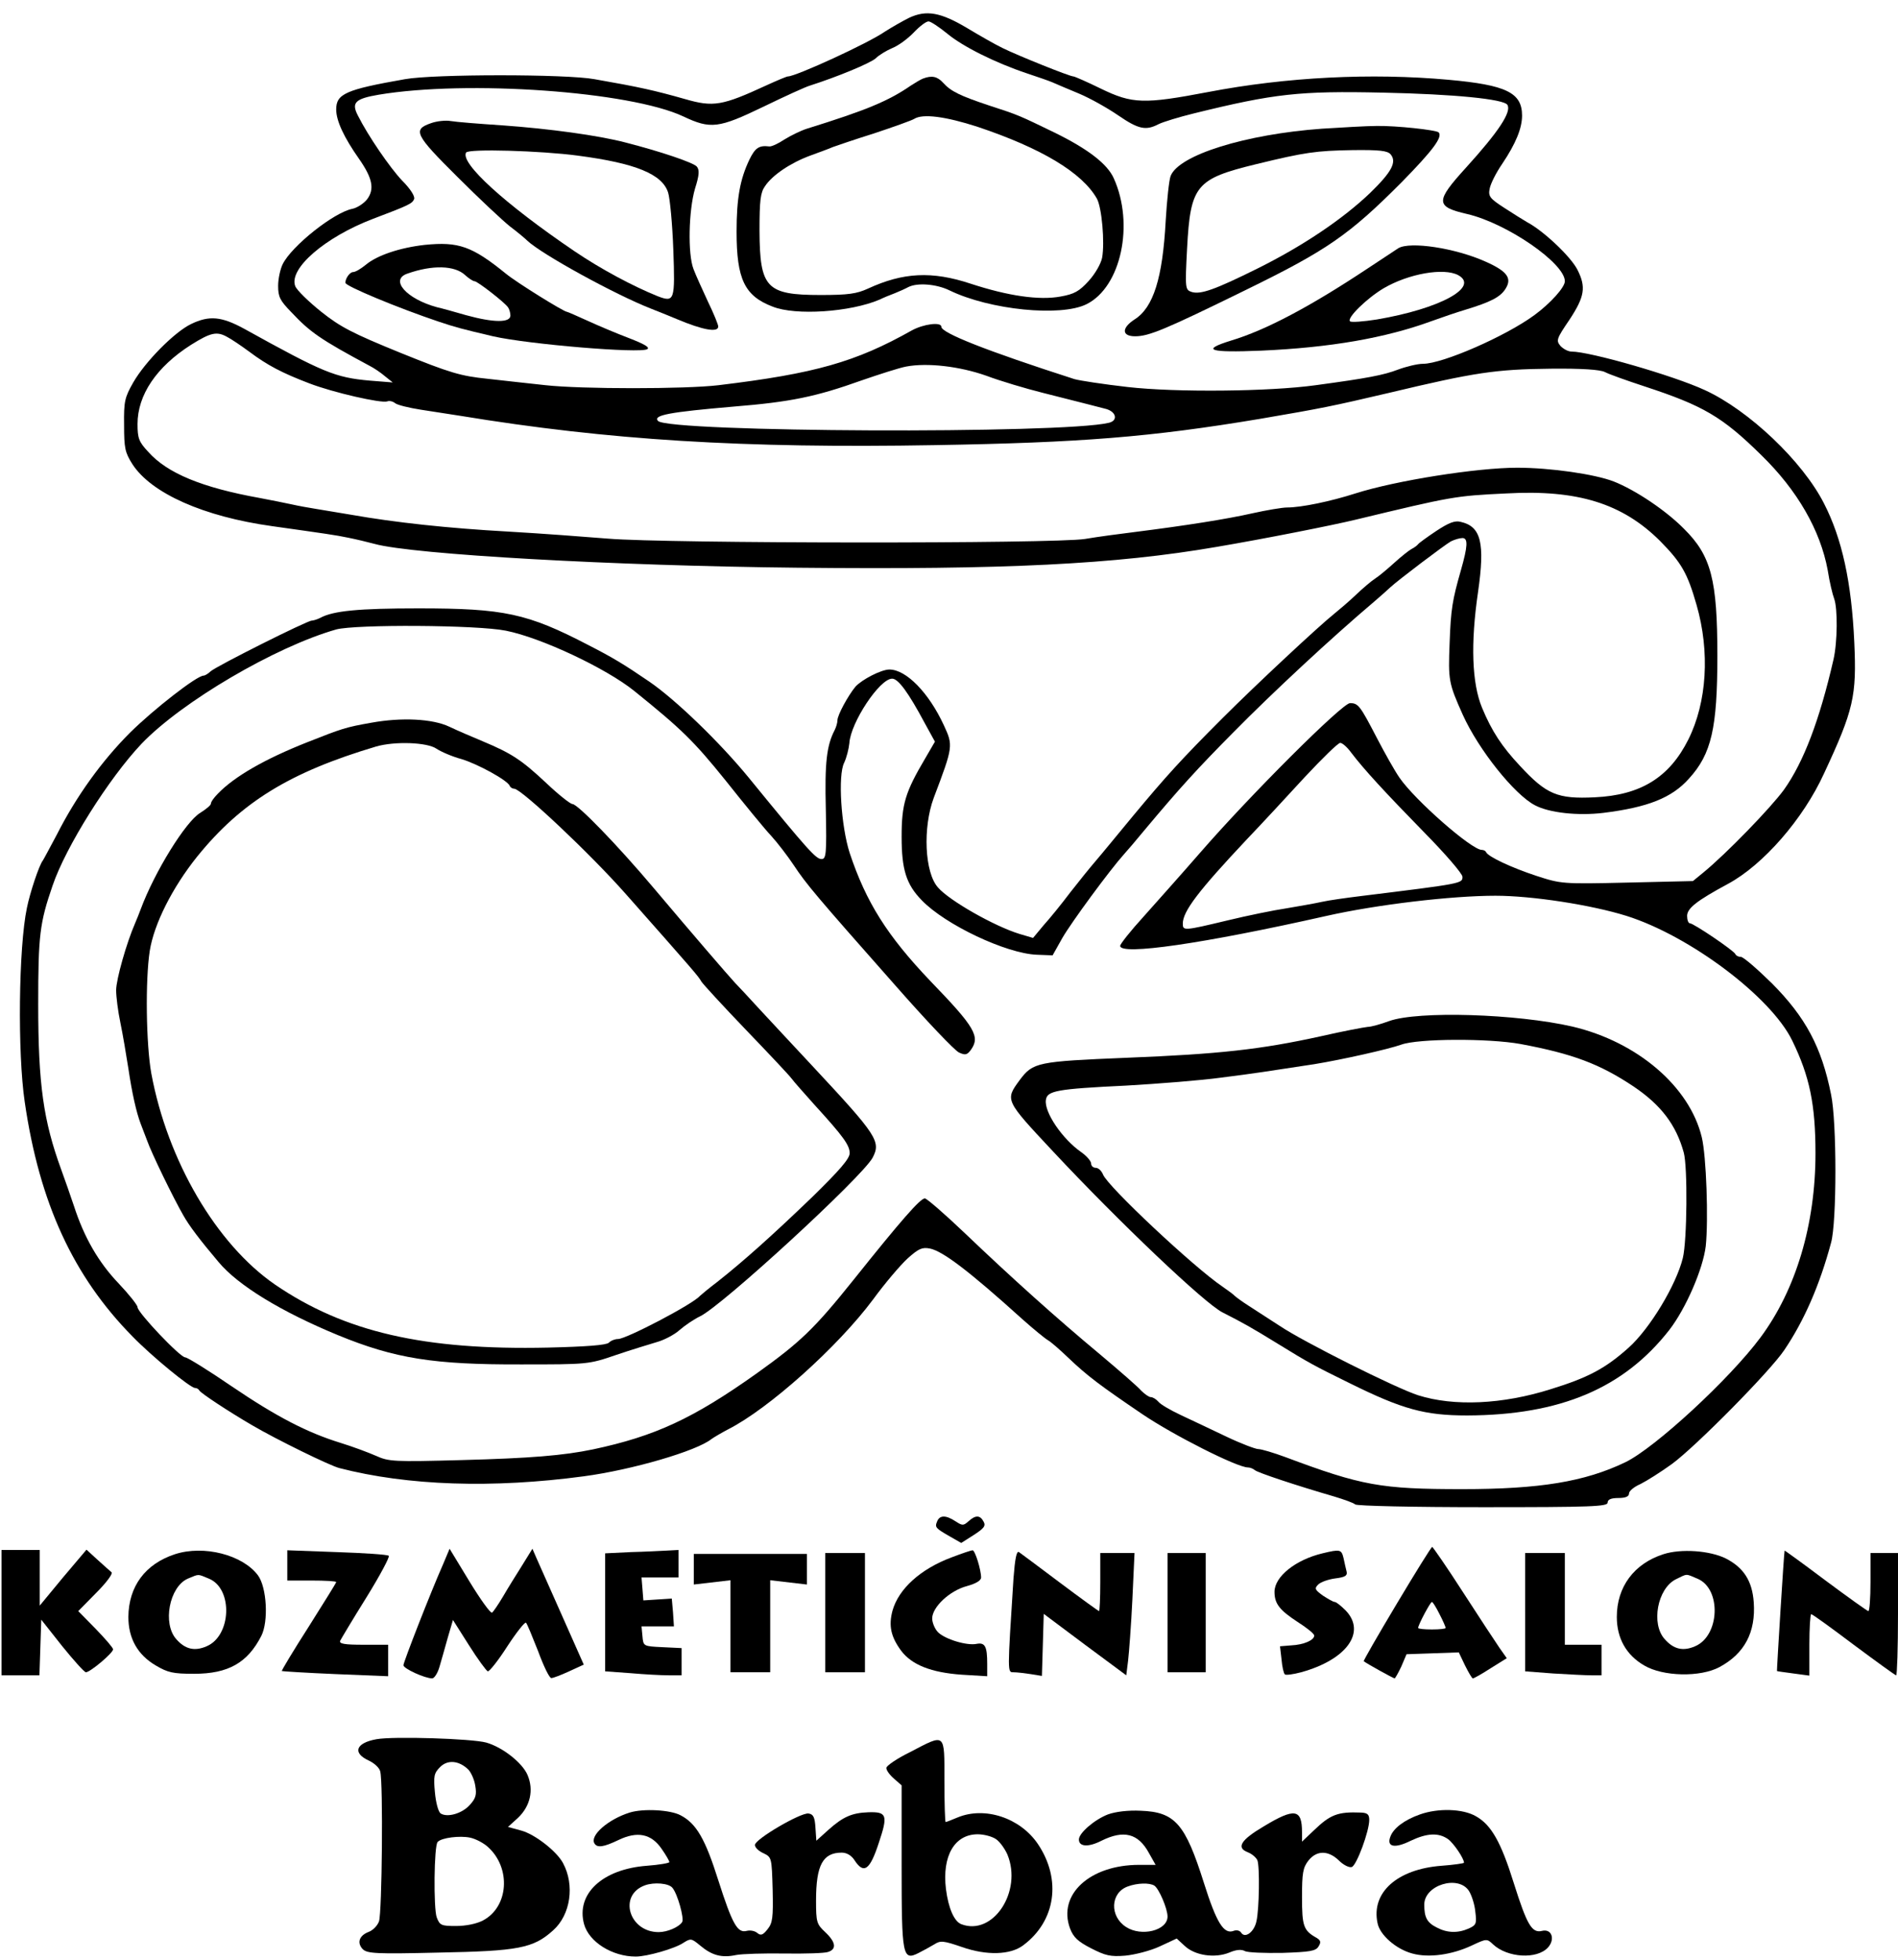 <?xml version="1.0" standalone="no"?>
<!DOCTYPE svg PUBLIC "-//W3C//DTD SVG 20010904//EN"
 "http://www.w3.org/TR/2001/REC-SVG-20010904/DTD/svg10.dtd">
<svg version="1.0" xmlns="http://www.w3.org/2000/svg"
 width="621pt" height="641pt" viewBox="0 0 621 641"
 preserveAspectRatio="xMidYMid meet">

<g transform="translate(0,641) scale(0.1,-0.1)"
fill="#000000" stroke="none">
<path d="M2975 6352 c-22 -11 -57 -31 -79 -45 -54 -38 -292 -147 -318 -147 -4
0 -35 -13 -70 -29 -145 -67 -174 -72 -267 -45 -99 28 -147 39 -296 65 -92 17
-525 17 -620 0 -194 -34 -225 -48 -225 -99 0 -37 25 -91 75 -162 44 -63 51
-99 26 -132 -11 -14 -33 -28 -48 -31 -61 -12 -199 -122 -228 -181 -8 -16 -15
-48 -15 -71 0 -36 6 -48 43 -86 62 -66 95 -89 257 -176 14 -7 36 -22 50 -34
l25 -20 -75 6 c-113 10 -152 26 -410 169 -75 41 -115 45 -175 16 -54 -26 -150
-123 -189 -191 -28 -49 -31 -62 -30 -139 0 -76 3 -90 27 -128 62 -96 234 -172
457 -203 177 -25 207 -29 250 -38 25 -5 63 -14 85 -20 126 -35 789 -72 1385
-78 679 -7 1039 11 1370 68 154 26 381 71 455 89 316 76 325 78 494 86 233 13
379 -33 502 -155 70 -71 90 -105 120 -210 44 -153 34 -318 -27 -440 -62 -124
-156 -182 -306 -189 -122 -6 -158 9 -245 103 -59 63 -92 113 -124 190 -33 80
-38 209 -13 379 23 160 10 214 -57 229 -19 5 -39 -3 -80 -30 -30 -20 -56 -39
-59 -43 -3 -4 -12 -11 -22 -16 -9 -5 -34 -25 -55 -44 -21 -19 -49 -43 -63 -52
-14 -9 -43 -34 -65 -55 -22 -21 -54 -48 -70 -61 -49 -39 -253 -229 -365 -341
-134 -134 -184 -189 -293 -320 -48 -58 -102 -124 -121 -146 -19 -22 -57 -69
-85 -105 -27 -36 -66 -84 -86 -106 l-35 -42 -44 13 c-82 25 -230 109 -267 152
-44 49 -50 196 -14 293 64 169 64 171 33 238 -49 106 -123 182 -178 182 -27 0
-90 -33 -111 -56 -24 -29 -59 -93 -59 -110 0 -8 -4 -22 -9 -32 -26 -50 -33
-105 -29 -260 3 -146 1 -162 -14 -162 -18 0 -43 27 -238 266 -95 116 -239 255
-325 314 -85 58 -120 79 -200 120 -200 104 -276 120 -556 120 -196 0 -279 -8
-321 -31 -10 -5 -23 -9 -28 -9 -15 0 -312 -149 -331 -166 -8 -8 -19 -14 -23
-14 -22 0 -163 -110 -240 -186 -93 -93 -176 -208 -240 -334 -22 -41 -42 -79
-46 -85 -12 -15 -42 -105 -52 -155 -27 -128 -31 -474 -7 -635 48 -330 159
-570 352 -766 64 -66 190 -169 205 -169 6 0 12 -4 14 -8 3 -8 99 -71 173 -114
80 -47 254 -132 285 -140 224 -58 502 -67 800 -27 158 21 370 83 418 122 7 5
32 20 55 32 132 67 358 269 474 425 38 52 89 112 113 134 36 32 47 37 73 32
42 -9 126 -72 302 -231 37 -33 75 -64 84 -69 9 -5 39 -31 66 -57 63 -60 103
-90 243 -185 102 -69 310 -174 345 -174 7 0 17 -4 23 -9 9 -8 135 -50 259 -86
33 -10 64 -21 69 -26 6 -5 194 -9 418 -9 356 0 408 2 408 15 0 10 11 15 35 15
24 0 35 5 35 15 0 8 17 22 38 31 20 10 66 39 102 65 78 57 322 304 368 373 65
96 116 213 153 351 19 67 19 396 0 485 -31 155 -83 252 -193 363 -49 48 -94
87 -102 87 -8 0 -16 4 -18 9 -4 11 -137 101 -149 101 -5 0 -9 11 -9 24 0 25
32 50 134 105 115 62 246 212 314 361 97 208 107 253 99 429 -9 197 -40 339
-99 454 -70 138 -246 305 -390 371 -104 48 -376 126 -436 126 -11 0 -26 8 -36
18 -15 18 -14 23 29 86 50 76 55 107 26 164 -22 43 -111 127 -164 155 -12 7
-46 28 -75 47 -48 31 -53 38 -48 63 3 16 21 52 41 81 45 67 65 117 65 158 0
75 -52 100 -240 117 -254 23 -531 9 -787 -40 -210 -40 -248 -39 -351 11 -45
22 -86 40 -90 40 -12 0 -179 67 -232 93 -25 12 -77 42 -117 66 -86 51 -132 59
-188 33z m123 -51 c51 -43 160 -97 262 -131 36 -12 74 -25 85 -30 11 -5 49
-21 85 -36 36 -15 93 -47 128 -71 67 -46 91 -51 133 -29 14 7 66 23 115 35
264 65 346 74 618 68 234 -5 396 -21 408 -40 14 -23 -28 -87 -136 -206 -100
-110 -100 -127 4 -151 130 -30 320 -161 320 -220 0 -20 -48 -73 -100 -111 -94
-69 -300 -159 -364 -159 -18 0 -55 -9 -82 -19 -47 -18 -99 -28 -269 -51 -151
-21 -457 -24 -615 -6 -79 9 -158 21 -175 26 -289 93 -435 151 -435 171 0 17
-59 9 -97 -12 -183 -103 -316 -141 -632 -179 -108 -13 -449 -13 -566 0 -49 5
-135 15 -190 21 -88 9 -122 19 -285 85 -157 64 -196 84 -260 135 -41 33 -79
70 -84 83 -22 57 97 160 254 220 119 45 129 50 135 65 3 9 -12 33 -39 60 -40
42 -112 147 -145 213 -22 42 -9 55 67 68 291 49 824 11 998 -71 89 -42 115
-39 262 32 70 34 138 65 152 69 88 28 197 73 215 89 11 11 36 26 55 34 20 8
51 31 70 51 19 20 40 36 48 36 7 0 34 -18 60 -39z m-2355 -993 c12 -6 45 -28
72 -48 60 -45 108 -70 197 -104 78 -30 236 -66 255 -59 7 3 19 0 26 -6 8 -6
45 -15 83 -21 38 -6 96 -15 129 -20 487 -80 927 -107 1555 -96 475 8 704 26
1063 86 205 35 234 41 422 85 281 67 348 77 529 79 102 1 161 -3 177 -11 13
-7 72 -28 130 -47 192 -63 254 -99 382 -225 118 -115 193 -246 217 -376 6 -39
16 -80 21 -93 12 -32 11 -142 -2 -199 -46 -200 -98 -336 -162 -426 -42 -58
-189 -210 -265 -272 l-33 -27 -215 -5 c-213 -5 -217 -4 -297 22 -82 27 -159
63 -165 78 -2 4 -8 7 -14 7 -33 0 -218 162 -269 236 -16 23 -49 82 -74 130
-55 106 -61 114 -88 114 -25 0 -326 -300 -491 -490 -60 -69 -144 -163 -185
-209 -42 -46 -76 -89 -76 -95 0 -32 271 7 675 98 164 37 409 66 553 66 120 0
314 -30 429 -66 206 -65 472 -264 542 -408 57 -117 76 -209 76 -369 0 -232
-64 -446 -180 -602 -101 -136 -345 -361 -442 -408 -133 -64 -281 -88 -533 -88
-267 0 -329 11 -580 105 -38 14 -78 26 -88 26 -9 0 -57 18 -105 41 -48 23
-114 54 -148 70 -34 16 -67 35 -74 44 -7 8 -18 15 -25 15 -6 0 -20 10 -31 21
-10 12 -71 65 -134 118 -143 119 -289 250 -444 398 -65 62 -124 113 -130 113
-15 0 -78 -72 -233 -266 -129 -161 -174 -204 -318 -307 -207 -147 -332 -205
-535 -248 -96 -20 -204 -29 -430 -35 -222 -6 -238 -5 -280 14 -25 11 -76 30
-115 42 -110 34 -209 85 -358 186 -76 52 -144 94 -151 94 -17 0 -156 147 -156
164 0 7 -28 42 -62 78 -66 69 -113 151 -146 253 -11 33 -30 87 -42 120 -58
159 -75 278 -75 540 0 226 5 266 47 388 43 127 184 351 291 464 131 137 437
317 637 374 63 17 461 15 555 -4 116 -23 328 -123 420 -197 155 -125 195 -164
299 -293 62 -78 129 -160 150 -182 20 -22 53 -65 73 -95 41 -62 72 -99 332
-393 101 -115 195 -214 209 -220 20 -9 26 -8 38 8 32 44 15 74 -132 226 -141
148 -210 257 -264 419 -28 87 -39 254 -18 295 8 17 15 45 17 64 4 67 99 211
140 211 20 0 53 -45 107 -146 l33 -60 -32 -55 c-65 -110 -77 -149 -77 -256 0
-107 15 -156 66 -208 77 -80 276 -174 376 -178 l52 -2 32 57 c30 52 156 223
201 273 10 11 41 47 68 80 113 135 171 199 290 319 129 131 324 312 460 427
22 19 46 40 53 47 27 25 178 139 199 151 12 6 29 11 38 11 19 0 17 -28 -5
-105 -28 -98 -33 -127 -37 -238 -5 -123 -3 -132 43 -235 52 -115 169 -261 236
-296 47 -25 141 -35 224 -25 145 18 224 49 280 112 74 81 93 166 93 402 0 248
-20 327 -109 415 -59 60 -159 127 -230 155 -62 24 -207 45 -316 45 -132 0
-397 -42 -529 -84 -81 -26 -177 -46 -223 -46 -17 0 -69 -9 -114 -19 -84 -19
-217 -40 -383 -61 -49 -6 -124 -16 -165 -23 -101 -16 -1370 -15 -1560 1 -74 6
-220 17 -325 23 -200 11 -373 30 -515 55 -47 8 -101 17 -120 20 -19 3 -53 9
-75 14 -22 5 -69 14 -105 21 -189 34 -303 81 -365 151 -31 33 -35 45 -35 91 0
95 62 187 175 259 64 40 84 45 118 26z m2484 -127 c45 -17 129 -42 185 -56
138 -35 178 -45 208 -53 33 -10 38 -38 8 -45 -152 -37 -1437 -31 -1475 6 -18
19 38 29 247 47 186 15 269 32 420 86 58 20 123 41 145 45 69 13 174 1 262
-30z m1194 -1233 c41 -54 109 -128 239 -261 69 -70 125 -135 125 -145 0 -22 0
-22 -332 -63 -49 -6 -106 -14 -128 -19 -22 -5 -74 -14 -115 -21 -41 -6 -129
-24 -195 -40 -142 -34 -145 -34 -145 -10 0 40 51 107 210 276 47 49 132 141
189 203 57 61 109 112 116 112 7 0 23 -14 36 -32z"/>
<path d="M3020 6153 c-8 -3 -26 -14 -40 -23 -74 -51 -147 -81 -340 -141 -19
-6 -52 -22 -73 -35 -21 -14 -43 -24 -50 -23 -33 4 -46 -4 -65 -43 -31 -65 -42
-127 -42 -236 0 -155 26 -210 118 -245 75 -30 254 -18 350 23 12 6 34 15 50
21 15 6 35 15 44 20 30 15 92 10 135 -11 132 -64 364 -87 448 -45 113 56 157
262 89 412 -21 47 -85 96 -193 149 -116 56 -116 57 -215 89 -93 31 -125 46
-150 74 -19 21 -37 25 -66 14z m179 -158 c209 -70 342 -150 390 -235 16 -29
26 -143 17 -193 -4 -20 -23 -53 -44 -76 -31 -34 -47 -43 -92 -51 -70 -13 -172
2 -294 42 -127 42 -221 37 -336 -16 -37 -17 -65 -21 -155 -21 -178 0 -199 23
-200 210 0 99 3 125 18 146 24 36 83 76 148 100 30 11 63 23 74 28 11 4 72 25
136 45 63 21 122 42 130 47 28 18 103 8 208 -26z"/>
<path d="M1410 6007 c-61 -21 -52 -38 87 -176 70 -70 148 -143 172 -162 24
-18 49 -39 56 -46 46 -44 288 -177 406 -223 30 -12 68 -27 84 -34 83 -35 135
-45 135 -24 0 6 -15 43 -34 82 -18 39 -40 87 -47 106 -19 49 -16 191 5 263 14
44 15 61 6 72 -11 13 -117 49 -234 79 -88 23 -248 45 -403 56 -76 5 -151 11
-168 14 -16 3 -46 0 -65 -7z m480 -106 c191 -25 277 -61 296 -121 6 -19 14
-103 17 -187 6 -166 4 -173 -51 -152 -82 33 -188 90 -272 147 -230 156 -375
289 -355 323 8 13 245 6 365 -10z"/>
<path d="M4325 5989 c-249 -18 -469 -86 -495 -155 -5 -13 -12 -79 -16 -146
-10 -187 -40 -284 -102 -323 -43 -28 -42 -55 2 -55 45 0 98 22 361 151 266
130 339 180 512 354 101 103 134 147 120 162 -9 8 -139 22 -202 21 -33 0 -114
-5 -180 -9z m225 -84 c21 -25 3 -58 -67 -126 -90 -86 -221 -174 -368 -247
-141 -70 -187 -86 -216 -77 -21 7 -22 10 -15 143 11 206 29 227 226 275 160
39 196 44 316 46 88 1 114 -2 124 -14z"/>
<path d="M1390 5609 c-81 -9 -156 -34 -193 -65 -16 -13 -34 -24 -42 -24 -10 0
-25 -20 -25 -35 0 -11 174 -83 305 -127 57 -19 76 -24 178 -48 114 -26 482
-57 505 -42 9 6 -11 17 -60 36 -40 15 -101 41 -136 57 -35 16 -65 29 -67 29
-10 0 -165 96 -200 125 -111 90 -155 105 -265 94z m132 -99 c12 -11 26 -20 31
-20 9 0 97 -68 109 -85 4 -5 8 -18 8 -27 0 -24 -54 -24 -145 1 -38 11 -81 23
-95 26 -100 27 -156 90 -97 110 82 29 155 27 189 -5z"/>
<path d="M4575 5598 c-11 -7 -57 -38 -103 -68 -187 -124 -331 -200 -444 -234
-100 -31 -73 -40 98 -33 226 10 406 41 559 97 33 12 83 29 110 37 82 25 113
41 130 67 23 35 8 58 -64 90 -100 45 -248 67 -286 44z m196 -88 c71 -39 -60
-110 -266 -145 -44 -7 -84 -10 -88 -6 -11 11 56 76 110 108 82 48 197 68 244
43z"/>
<path d="M1215 4046 c-85 -15 -96 -19 -210 -64 -139 -55 -238 -112 -292 -168
-13 -13 -23 -27 -23 -33 0 -5 -16 -18 -35 -30 -47 -28 -149 -192 -195 -316 -4
-11 -12 -31 -18 -45 -28 -64 -62 -184 -62 -219 0 -21 6 -69 14 -107 8 -38 19
-105 26 -149 12 -81 26 -143 40 -180 4 -11 14 -36 21 -55 15 -43 87 -190 118
-244 20 -36 56 -83 116 -154 64 -77 206 -163 390 -239 187 -77 315 -97 600
-96 218 0 221 0 311 31 50 17 110 35 133 42 22 6 56 23 74 39 17 15 48 36 67
45 71 33 531 456 565 519 28 53 15 73 -194 297 -64 68 -143 154 -176 189 -33
36 -69 75 -80 86 -24 26 -137 157 -266 310 -118 140 -249 275 -266 275 -7 0
-46 31 -85 68 -82 77 -115 98 -208 137 -36 15 -85 36 -110 48 -55 26 -156 31
-255 13z m213 -85 c15 -10 52 -26 82 -34 53 -16 152 -70 158 -88 2 -5 9 -9 15
-9 24 -2 247 -211 366 -346 222 -251 236 -267 246 -285 6 -9 71 -80 145 -157
74 -77 142 -149 150 -160 8 -11 42 -49 75 -86 94 -103 115 -132 115 -158 0
-18 -32 -55 -123 -144 -130 -125 -225 -210 -310 -277 -29 -22 -54 -43 -57 -46
-23 -27 -241 -141 -268 -141 -10 0 -23 -5 -30 -12 -8 -8 -74 -13 -199 -16
-406 -9 -666 51 -893 206 -192 132 -352 405 -405 691 -17 95 -20 304 -5 401
14 88 74 207 155 308 144 178 303 276 585 360 62 18 168 14 198 -7z"/>
<path d="M4545 3070 c-27 -10 -59 -19 -70 -19 -11 -1 -81 -14 -155 -31 -196
-43 -331 -58 -634 -70 -292 -12 -306 -15 -349 -72 -49 -67 -50 -65 109 -235
216 -231 496 -497 554 -526 65 -33 94 -49 180 -102 104 -64 119 -72 237 -130
172 -85 245 -105 383 -105 305 1 513 89 662 280 54 70 110 199 119 274 9 86 2
294 -13 356 -40 166 -211 312 -423 362 -183 42 -505 52 -600 18z m430 -75
c171 -32 259 -65 370 -139 89 -60 139 -125 164 -216 13 -47 11 -288 -3 -345
-22 -89 -108 -231 -177 -293 -76 -68 -132 -98 -255 -136 -158 -50 -317 -57
-434 -20 -72 23 -374 174 -453 227 -34 22 -80 52 -102 66 -22 14 -42 29 -45
32 -3 4 -21 17 -41 31 -92 62 -375 327 -390 366 -5 12 -15 22 -24 22 -8 0 -15
6 -15 14 0 8 -15 25 -32 37 -62 43 -122 131 -116 171 4 30 34 36 263 47 105 6
244 17 310 26 111 14 148 20 305 44 92 15 243 49 285 64 55 20 285 21 390 2z"/>
<path d="M3066 1433 c-8 -19 -5 -22 44 -50 l35 -20 41 26 c34 22 40 30 32 44
-11 21 -26 22 -49 1 -17 -15 -20 -15 -43 0 -32 21 -52 20 -60 -1z"/>
<path d="M4570 1164 c-61 -102 -110 -187 -108 -188 12 -9 97 -56 101 -56 2 0
12 18 22 39 l17 40 86 3 85 3 20 -42 c12 -24 23 -43 26 -43 4 0 30 15 58 33
l53 33 -24 34 c-13 19 -67 101 -120 183 -52 81 -98 147 -100 147 -3 0 -55 -84
-116 -186z m140 -34 c11 -21 20 -42 20 -45 0 -3 -20 -5 -45 -5 -25 0 -45 2
-45 5 0 10 40 85 45 85 3 0 14 -18 25 -40z"/>
<path d="M5 1135 l0 -205 62 0 62 0 3 91 3 91 68 -86 c38 -47 73 -86 78 -86
14 0 89 63 89 75 0 5 -26 35 -57 67 l-57 58 59 60 c34 34 55 63 50 67 -6 5
-26 23 -46 41 l-36 33 -77 -91 -76 -92 0 91 0 91 -62 0 -63 0 0 -205z"/>
<path d="M572 1326 c-97 -32 -151 -105 -152 -205 0 -70 30 -124 90 -159 39
-23 56 -27 125 -27 112 0 175 36 220 124 24 47 18 159 -11 198 -50 67 -177
100 -272 69z m112 -80 c79 -33 73 -187 -8 -221 -39 -17 -70 -10 -99 23 -46 51
-23 171 37 198 39 16 31 16 70 0z"/>
<path d="M940 1289 l0 -49 80 0 c44 0 80 -2 80 -5 0 -3 -41 -68 -90 -146 -50
-78 -89 -143 -88 -145 2 -1 81 -6 176 -10 l172 -7 0 52 0 51 -81 0 c-61 0 -80
3 -76 13 3 6 41 70 86 142 44 71 77 133 73 136 -4 4 -80 9 -169 12 l-163 6 0
-50z"/>
<path d="M1450 1294 c-42 -95 -130 -321 -130 -331 0 -11 70 -43 94 -43 7 0 18
17 24 38 6 20 18 63 27 95 l17 58 52 -82 c29 -46 57 -84 62 -86 5 -1 34 35 64
82 30 46 58 81 61 77 4 -4 21 -46 40 -94 18 -49 37 -88 43 -87 6 0 32 10 58
22 l48 22 -71 160 c-39 88 -77 173 -84 189 l-13 30 -34 -55 c-19 -30 -47 -75
-62 -101 -16 -27 -32 -50 -36 -53 -5 -3 -38 43 -74 102 l-65 107 -21 -50z"/>
<path d="M2063 1333 l-83 -4 0 -193 0 -193 83 -6 c45 -4 101 -7 125 -7 l42 0
0 45 0 44 -62 3 c-63 3 -63 3 -66 36 l-3 32 53 0 53 0 -3 46 -4 45 -47 -3 -46
-3 -3 38 -3 37 60 0 61 0 0 45 0 45 -37 -2 c-21 -1 -75 -4 -120 -5z"/>
<path d="M3114 1316 c-102 -38 -174 -103 -194 -175 -13 -49 -5 -85 28 -130 35
-47 99 -72 199 -79 l83 -5 0 41 c0 56 -7 70 -34 65 -32 -7 -104 15 -127 38
-10 10 -19 31 -19 45 0 37 57 91 114 106 29 8 46 18 46 28 0 25 -20 90 -28 89
-4 0 -34 -10 -68 -23z"/>
<path d="M3316 1247 c-20 -312 -20 -307 0 -307 11 0 36 -3 56 -6 l37 -6 3 101
3 102 135 -101 135 -100 6 48 c3 26 10 116 14 200 l7 152 -56 0 -56 0 0 -95
c0 -52 -2 -95 -4 -95 -2 0 -60 42 -128 93 -68 51 -128 96 -134 100 -8 5 -13
-21 -18 -86z"/>
<path d="M4327 1329 c-88 -21 -157 -76 -157 -126 0 -39 17 -60 75 -98 30 -19
55 -39 55 -45 0 -15 -34 -30 -75 -32 l-37 -3 5 -43 c2 -24 7 -46 11 -49 3 -3
27 0 53 7 149 41 214 131 146 202 -15 15 -31 28 -36 28 -5 0 -22 10 -39 21
-26 19 -28 23 -15 36 8 8 33 17 56 20 32 4 40 9 37 22 -2 9 -7 28 -10 44 -7
29 -11 30 -69 16z"/>
<path d="M5442 1326 c-96 -31 -152 -107 -152 -205 0 -70 31 -125 90 -159 61
-36 183 -39 246 -5 82 44 119 114 112 212 -5 70 -33 113 -91 143 -52 26 -147
33 -205 14z m112 -80 c79 -33 73 -187 -8 -221 -39 -17 -70 -10 -99 23 -46 50
-24 166 36 196 39 19 31 19 71 2z"/>
<path d="M5839 1338 c-2 -4 -26 -393 -25 -394 1 -1 25 -4 54 -8 l52 -7 0 101
c0 55 3 100 6 100 4 0 66 -45 139 -100 74 -55 136 -100 139 -100 3 0 6 90 6
200 l0 200 -45 0 -45 0 0 -95 c0 -52 -3 -95 -7 -95 -3 0 -66 45 -140 100 -73
55 -134 99 -134 98z"/>
<path d="M2270 1277 l0 -50 60 7 60 7 0 -151 0 -150 65 0 65 0 0 150 0 151 60
-7 60 -7 0 50 0 50 -185 0 -185 0 0 -50z"/>
<path d="M2700 1135 l0 -195 65 0 65 0 0 195 0 195 -65 0 -65 0 0 -195z"/>
<path d="M3820 1135 l0 -195 63 0 62 0 0 195 0 195 -62 0 -63 0 0 -195z"/>
<path d="M4990 1136 l0 -193 92 -7 c50 -3 106 -6 125 -6 l33 0 0 50 0 50 -60
0 -60 0 0 150 0 150 -65 0 -65 0 0 -194z"/>
<path d="M1232 721 c-68 -12 -80 -45 -25 -70 17 -8 34 -23 37 -35 10 -36 6
-463 -4 -491 -5 -14 -20 -29 -33 -34 -32 -12 -40 -36 -20 -57 15 -14 43 -16
247 -11 262 5 311 14 376 73 57 51 71 148 32 220 -21 39 -92 94 -136 106 l-44
12 33 30 c40 38 52 91 31 140 -17 40 -82 91 -135 106 -47 13 -304 21 -359 11z
m300 -99 c9 -9 20 -33 23 -53 5 -29 2 -41 -17 -62 -25 -29 -74 -43 -96 -29 -8
5 -16 36 -19 69 -5 53 -3 63 17 83 25 25 62 21 92 -8z m65 -254 c76 -69 67
-196 -17 -240 -21 -11 -56 -18 -88 -18 -48 0 -53 2 -63 28 -11 29 -9 236 3
247 13 14 73 21 106 14 19 -4 45 -18 59 -31z"/>
<path d="M2978 679 c-43 -21 -78 -45 -78 -52 0 -8 11 -23 25 -35 l25 -22 0
-263 c0 -296 3 -312 56 -285 16 8 39 21 51 28 20 13 30 12 91 -9 80 -28 158
-26 200 6 106 79 126 215 48 331 -58 86 -174 124 -263 87 -19 -8 -37 -15 -39
-15 -2 0 -4 61 -4 135 0 159 5 155 -112 94z m281 -285 c13 -9 29 -32 37 -50
50 -121 -47 -268 -151 -228 -23 9 -42 52 -50 115 -13 108 28 179 104 179 20 0
47 -7 60 -16z"/>
<path d="M2060 481 c-70 -22 -131 -75 -115 -101 9 -15 30 -12 78 11 62 30 108
21 142 -29 14 -20 25 -39 25 -43 0 -3 -33 -9 -74 -12 -145 -11 -232 -92 -205
-191 16 -58 92 -106 169 -106 37 0 128 26 156 45 24 15 26 15 55 -9 38 -32 70
-41 117 -31 20 4 92 6 159 5 67 -1 131 1 142 5 29 9 26 32 -9 65 -28 26 -30
33 -30 103 0 116 22 157 84 157 16 0 32 -9 42 -25 30 -46 50 -33 79 56 31 92
27 103 -34 101 -54 -2 -83 -15 -130 -57 l-40 -36 -3 43 c-2 34 -7 44 -23 46
-26 3 -175 -84 -175 -103 0 -8 12 -20 28 -27 27 -13 27 -15 30 -119 2 -92 0
-109 -17 -130 -15 -19 -22 -21 -33 -12 -8 7 -23 10 -35 7 -30 -8 -47 22 -93
166 -42 133 -71 185 -123 212 -33 18 -122 23 -167 9z m140 -246 c17 -20 39
-100 32 -112 -11 -17 -49 -33 -77 -33 -97 0 -133 121 -45 153 30 11 78 7 90
-8z"/>
<path d="M3625 475 c-44 -17 -95 -61 -95 -82 0 -24 31 -26 74 -4 73 36 120 24
155 -40 l22 -39 -54 0 c-161 0 -267 -97 -226 -208 11 -29 26 -43 69 -65 47
-24 63 -28 112 -24 31 3 82 16 112 30 l56 26 26 -24 c34 -32 99 -41 146 -22
23 10 40 11 51 5 9 -5 64 -7 123 -6 90 3 109 6 118 21 9 14 7 20 -6 28 -43 24
-48 38 -48 133 0 79 3 97 21 120 27 34 65 34 100 0 15 -15 34 -24 42 -21 16 6
57 117 57 154 0 18 -6 23 -27 24 -76 3 -100 -6 -155 -59 l-38 -36 0 31 c0 76
-24 80 -125 19 -76 -45 -91 -70 -52 -85 13 -5 27 -17 31 -26 8 -21 6 -160 -3
-199 -7 -35 -37 -58 -50 -38 -4 7 -15 10 -25 6 -32 -12 -56 27 -97 157 -61
193 -94 232 -207 236 -41 2 -82 -3 -107 -12z m152 -233 c15 -10 43 -75 43
-101 0 -46 -86 -67 -136 -34 -54 35 -51 111 5 132 32 12 72 13 88 3z"/>
<path d="M4646 475 c-51 -18 -87 -45 -97 -73 -13 -34 15 -39 67 -13 53 25 91
27 122 5 18 -13 52 -63 52 -77 0 -2 -33 -7 -74 -10 -144 -11 -230 -87 -209
-187 7 -39 61 -86 114 -100 54 -15 130 -4 194 26 49 23 50 23 70 4 47 -44 144
-50 180 -10 24 27 12 62 -20 54 -33 -8 -49 20 -92 156 -42 135 -74 191 -124
219 -43 25 -124 27 -183 6z m160 -250 c9 -14 19 -45 21 -68 5 -39 3 -44 -21
-55 -36 -16 -71 -15 -105 3 -32 16 -41 33 -41 75 0 64 111 98 146 45z"/>
</g>
</svg>
